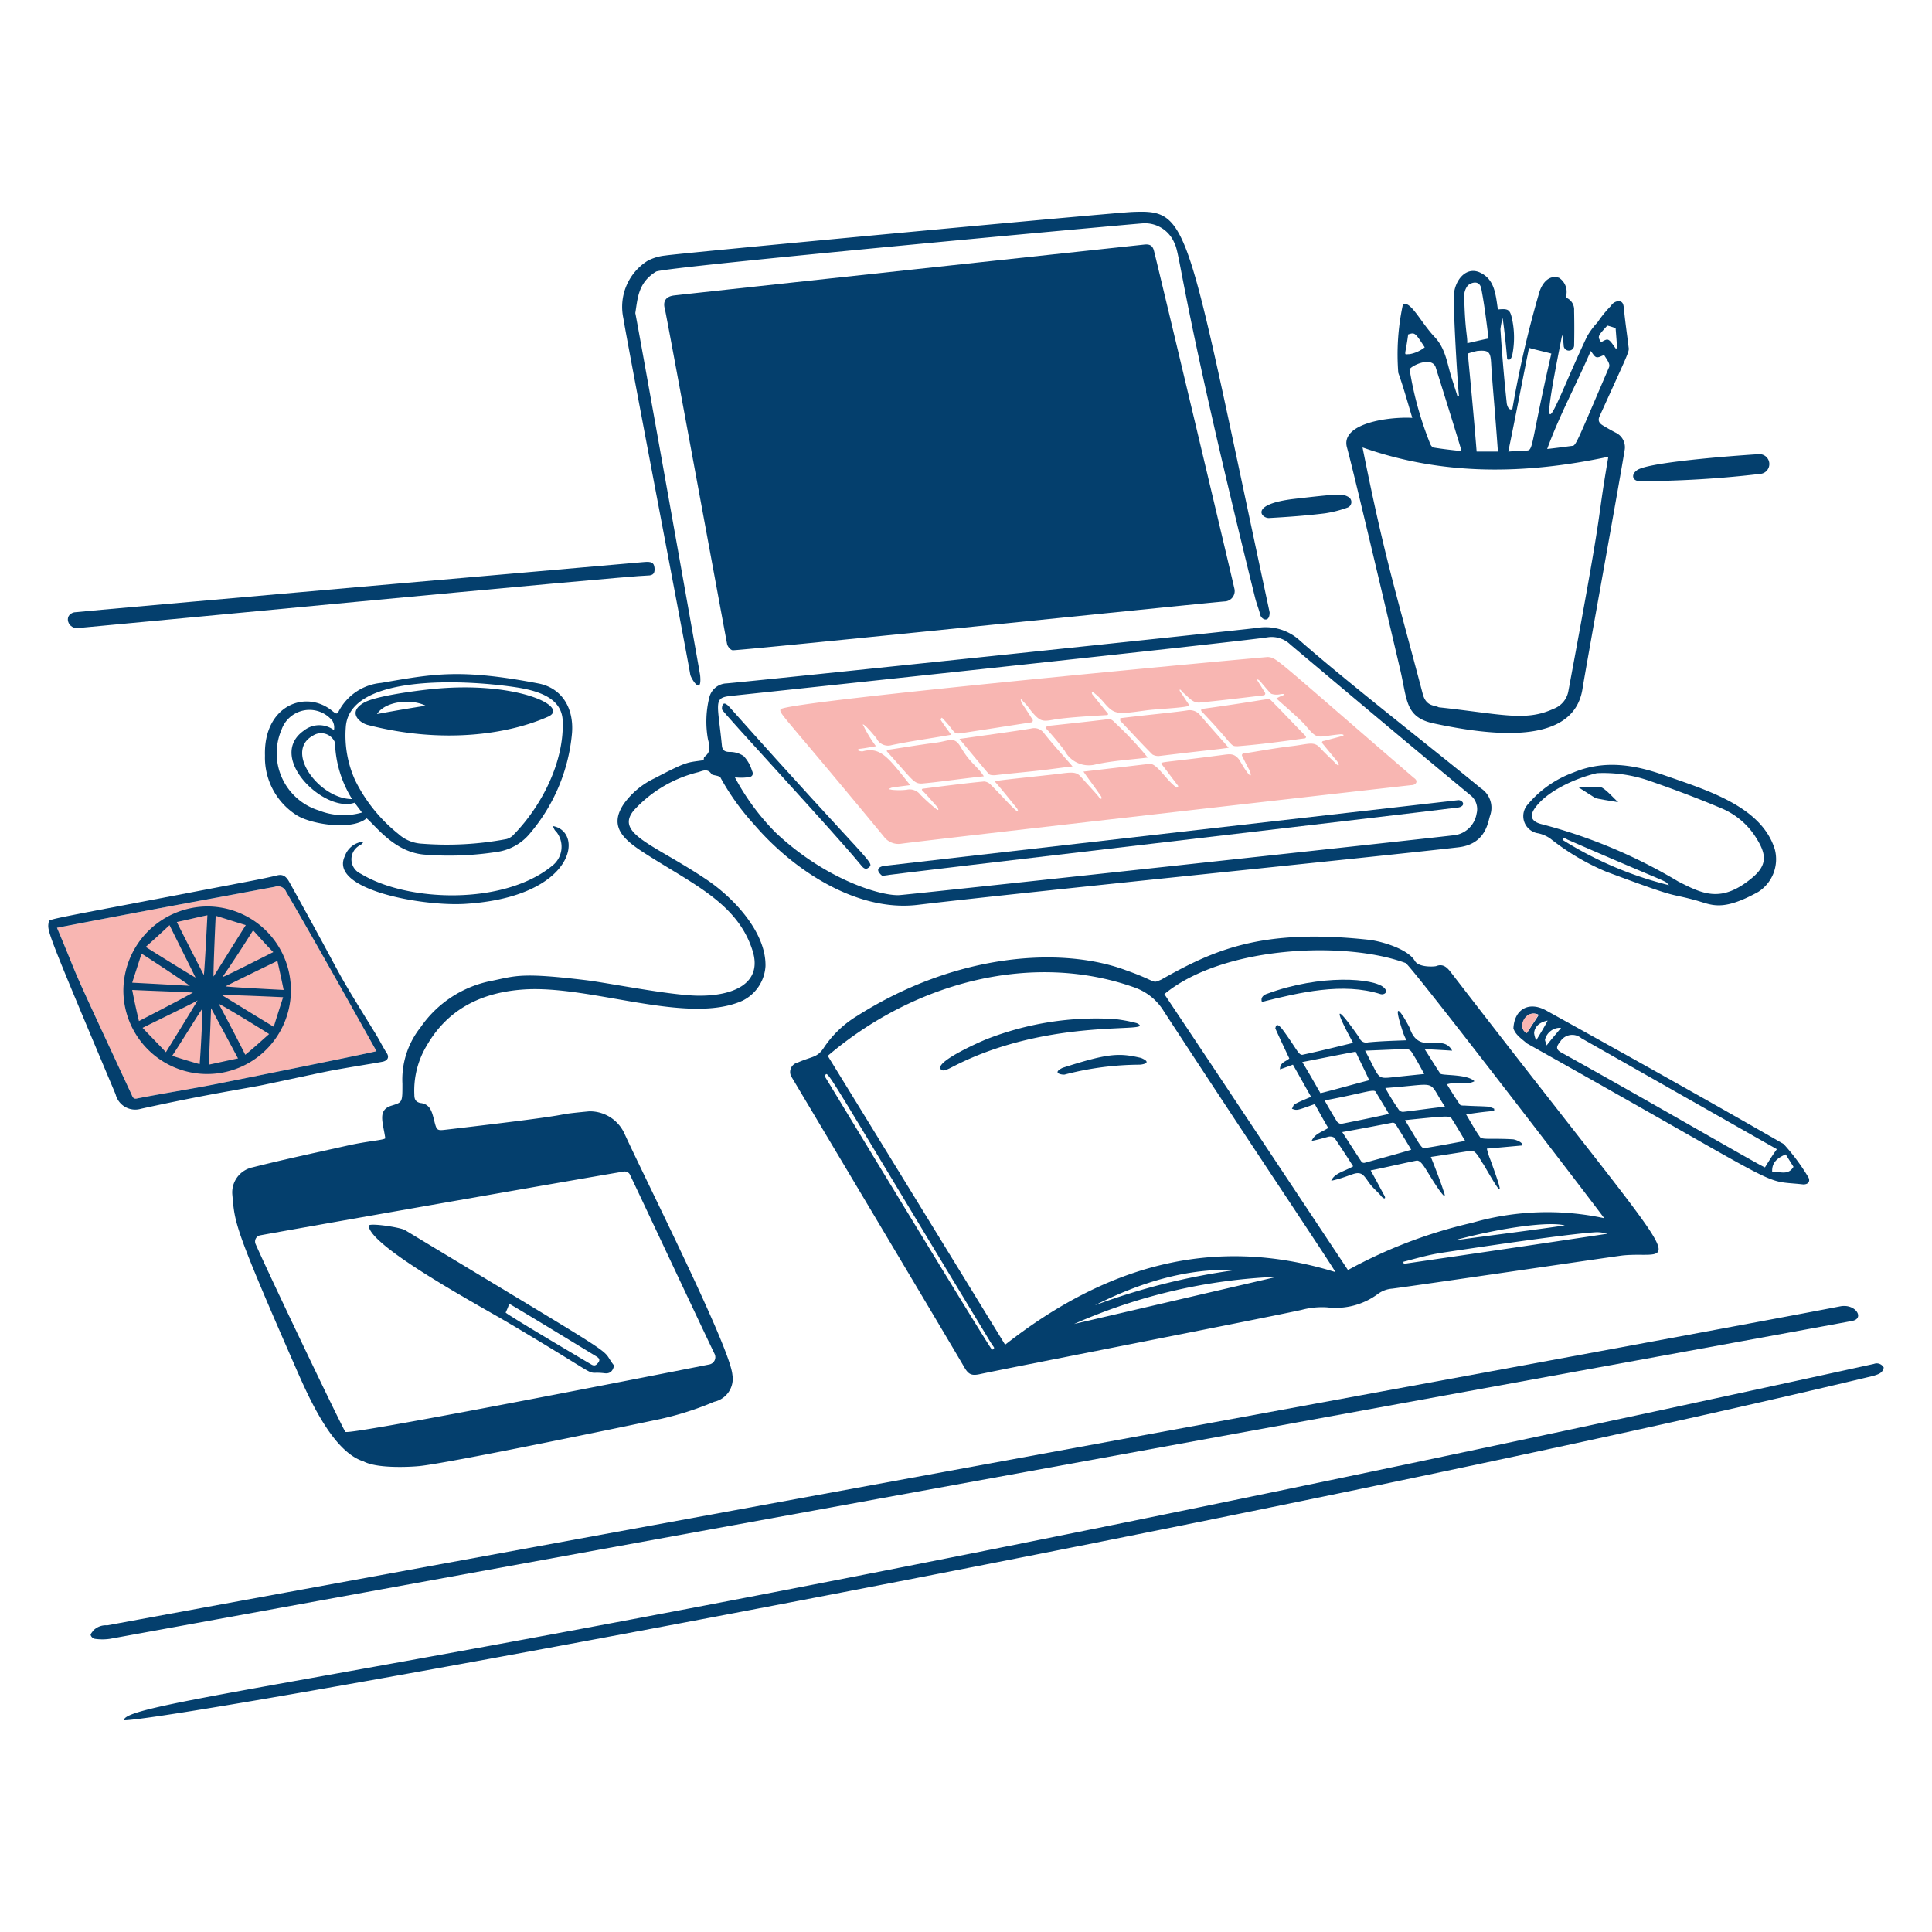 <svg viewBox="0 0 1000 1000" xmlns="http://www.w3.org/2000/svg" id="Designer-Desk-2--Streamline-Free-Illustrations" height="1000" width="1000">
  <desc>
    Designer Desk 2 Streamline Illustration: https://streamlinehq.com
  </desc>
  <g>
    <path d="M194.87 544.085c-0.305 -0.5 -27.5 -49.46 -46.715 -82.42A4.635 4.635 0 0 0 142.25 459c-35.725 6.66 -66.465 12.25 -112.755 21.21 14.34 34.055 2.5 8.71 38.66 86.445 0.535 1.345 1.07 2.415 2.95 1.88 13.695 -2.685 27.39 -4.79 41.075 -7.5 22.565 -4.535 77.585 -15.61 82.69 -16.95Z" fill="#f8b6b2" stroke-width="2.5"></path>
    <path d="M379.3 336.565c-1.07 0 -2.69 -1.88 -2.95 -3.225 -1.665 -8.58 -31.455 -170.73 -32.215 -173.425 -1.14 -4 0.53 -6.5 4.83 -7 15 -1.745 230.875 -25 243.23 -26.31 2.68 -0.28 4.335 0.255 5.1 3.22 2.275 8.83 38.62 161.625 41.61 174.77a5.385 5.385 0 0 1 -5.1 6.71c-10.74 0.825 -250.745 25.525 -254.505 25.26Z" fill="#043f6d" stroke-width="2.5"></path>
    <path d="M199.43 589.185c-1.19 -8.32 -4.185 -14.63 3.225 -16.91 5.685 -1.755 5.635 -1.615 5.635 -11.275a43.45 43.45 0 0 1 9.395 -29.265A57.95 57.95 0 0 1 255 507.575c12.24 -2.58 15.33 -4.2 48.055 -0.27 11.5 1.38 43.33 7.82 58 8.055 18.05 0.29 33.945 -6.06 28.445 -23.36 -7.53 -23.815 -29.645 -33.83 -53.425 -48.86 -11.935 -7.545 -21.79 -14.31 -13.155 -27.115a41.415 41.415 0 0 1 15.84 -13.155c17.53 -9.19 16.78 -8.055 25.5 -9.4 0 -0.535 0 -1.61 0.535 -1.875 3.5 -2.685 2.375 -5.9 1.61 -9.13a51.535 51.535 0 0 1 0.805 -21.745 9.53 9.53 0 0 1 8.86 -7c11.565 -0.9 263.93 -27.36 274.65 -28.72a26.315 26.315 0 0 1 22.28 6.71c24.11 21.225 69.725 56.675 93.425 76.245a12.065 12.065 0 0 1 4.835 14.23c-1.135 3.315 -2.14 14.715 -16.38 16.375 -43.225 5.04 -220.36 22.74 -280 29.8 -31.375 3.71 -64.225 -17.845 -84.565 -41.615a125.695 125.695 0 0 1 -17.185 -23.89c-0.535 -1.61 -4.05 -1.37 -4.83 -2.15 -1.88 -2.955 -4.295 -1.88 -6.71 -1.075a66.435 66.435 0 0 0 -33.565 19.87c-9.93 12.095 10.555 17.545 37.585 35.705 14.8 9.94 30.945 27.755 30.605 44.83a21.345 21.345 0 0 1 -12.08 18c-28.385 12.55 -78.135 -8.145 -112.755 -5.905 -21.5 1.385 -39.345 9.73 -50.47 29a45.195 45.195 0 0 0 -6.445 25.5c0 2.15 0.535 3.76 3.22 4.295 5.105 0.54 5.96 4.82 7 8.86 1.42 5.62 1.355 5.5 7 4.835 79.26 -9.26 47.5 -6.92 73.29 -9.4a19.685 19.685 0 0 1 18 11c11.86 25.905 54.965 111.295 56.11 125.37a12.185 12.185 0 0 1 -9.4 13.96 160.685 160.685 0 0 1 -31.41 9.665c-0.59 0.14 -105.165 22.055 -121.345 23.625 -4.84 0.47 -21.745 1.345 -28.725 -2.415 -16.68 -5.215 -29.185 -34.89 -36.24 -51 -30.9 -70.565 -30.4 -72.5 -31.68 -86.71a13.275 13.275 0 0 1 10.47 -14.5c16.35 -4.13 32.73 -7.61 49.13 -11.275 10.485 -2.35 18.57 -2.775 19.545 -3.755Zm-64.7 50.205a3.27 3.27 0 0 0 -2.415 4.565c8.365 18.89 44.835 95.035 46.445 97.18 2 2 187.93 -34.785 188.46 -34.9a3.84 3.84 0 0 0 2.685 -5.365c-8.86 -18.4 -41.345 -87.79 -44 -93.16a3.15 3.15 0 0 0 -2.955 -1.34c-20.95 3.49 -160.3 27.92 -188.22 33.02Zm245.645 -237.055a122.04 122.04 0 0 0 20.94 28.46c25.82 24.5 55.07 33.2 64.43 32.5 8.585 -0.655 267.135 -28.625 285.915 -30.87a13.44 13.44 0 0 0 12.62 -11.275 9.175 9.175 0 0 0 -2.685 -9.13c-31.28 -25.875 -62.63 -52.26 -93.695 -78.39a13.875 13.875 0 0 0 -11.81 -3.76c-18.745 2.765 -251.27 27.53 -277.86 30.34 -9.165 0.965 -6.78 3.425 -4.565 25.77 0.24 2.42 1.61 3.22 4 3.22a12.67 12.67 0 0 1 7.25 2.15 18.58 18.58 0 0 1 4.295 7.5c1.075 2.15 0 3.5 -2.415 3.5a25.72 25.72 0 0 1 -6.42 -0.015Z" fill="#043f6d" stroke-width="2.5"></path>
    <path d="M731 216.29c-2.415 -8.055 -4.565 -15.84 -7.25 -23.355A122 122 0 0 1 726.165 157.5c4 -2 9.29 9.445 16.38 16.91 5.62 5.92 6.44 13.425 8.59 20.405 1.075 3.5 2.145 6.71 3.22 10.2a1 1 0 0 0 0.805 -0.27c-0.535 -3.5 -2.685 -38.12 -2.685 -51 0 -8 6.045 -16.265 13.695 -12.62 7.335 3.5 7.95 10.835 9.125 19.06 5.64 -0.535 6.345 0 7.5 5.64a45.84 45.84 0 0 1 0 17.72c-0.555 2.21 -1.275 3.12 -2.685 2.415 -0.54 -7 -2.15 -21.21 -2.42 -21.21a42.24 42.24 0 0 0 -1.07 5.64q1.21 18.925 3.22 37.85c0 0.75 0.73 4.605 2.955 3.5a541.355 541.355 0 0 1 13.705 -59.61c1.35 -5.255 5.1 -10.175 10.47 -8.325a8.645 8.645 0 0 1 3.76 8.86c0 0.535 -0.27 0.805 -0.27 1.345a6.645 6.645 0 0 1 4.295 6.71c0.135 6.18 0.135 12.075 0 18.255a2.71 2.71 0 0 1 -5.37 0.27 39.77 39.77 0 0 0 -0.805 -5.91c-14.105 70.53 -4.05 36.305 12.885 0.805a37.76 37.76 0 0 1 5.37 -7.245 59.895 59.895 0 0 1 7 -8.59 4.95 4.95 0 0 1 3.76 -2.42c2.415 0 2.72 1.61 2.95 4.03 0.645 6.7 1.615 13.155 2.42 19.865 0.445 2.24 -0.315 3.205 -15.035 35.705 -1.09 2.41 0 3.72 1.88 4.835 2.175 1.3 4.565 2.685 6.71 3.755a8.36 8.36 0 0 1 4.295 9.4c-2.11 13.47 -19.805 111.105 -21.745 123.22 -4.735 29.535 -47.89 23.96 -77.05 17.72 -14.645 -3.13 -13.615 -12 -17.18 -27.38 -1.93 -8.315 -23.95 -102.075 -27.65 -115.44 -3.445 -12.34 21.175 -15.985 33.81 -15.305ZM832.5 236.425c-42.955 9.13 -85.375 9.935 -127.255 -4.83 11.63 58.135 17.1 73.965 31.145 127.5 1.74 6.645 5.95 5.795 8.32 7 32.345 3.5 44.925 7.5 59.33 0.805a12 12 0 0 0 7.785 -9.395c19.715 -105.505 13.675 -80.605 20.645 -121.08Zm-102.825 -44.835A178.05 178.05 0 0 0 740.385 230a3.96 3.96 0 0 0 1.345 1.61c4.83 0.805 9.66 1.34 14.765 1.88 -0.81 -3.245 -13.265 -43 -13.425 -43.5 -2.415 -6.185 -14.495 0.26 -13.425 1.6Zm100.675 -7.785c-1.34 0.27 -2.69 1.375 -4.025 1.075 -1.08 -0.24 -1.88 -1.88 -2.955 -3.22 -7.25 16.91 -16.105 33 -22.55 50.74 4.83 -0.54 8.86 -1.075 12.885 -1.61 1.955 0 2.195 -1.18 19.06 -40.54 0.89 -1.835 -0.95 -3.95 -2.445 -6.445Zm-38.925 -3.755c-3.76 18.5 -7 35.705 -10.74 53.69 3.76 -0.265 6.175 -0.535 8.86 -0.535 4.45 0 1.92 0.115 13.42 -50.205 -4.055 -1.07 -7.815 -1.88 -11.57 -2.95Zm-16.11 53.69c-1.695 -23.71 -2.86 -34.695 -3.5 -45.64 -0.34 -5.9 -1.075 -7 -7.25 -6.44a45.645 45.645 0 0 0 -4.83 1.34c1.61 16.915 3.22 33.83 4.565 50.74Zm-4.83 -58.5c-1.075 -8.32 -2.1 -17.19 -3.76 -25.77 -1.04 -5.375 -6.445 -2.685 -7.25 -1.345a8.555 8.555 0 0 0 -1.61 5.1c0.43 18.03 1.61 19.73 1.61 24.43 3.73 -0.83 6.95 -1.655 10.98 -2.44Zm-33.025 4.565c-5.1 -7.785 -5.1 -7.785 -8.59 -6.71 -1.61 12.08 -2.685 10.2 0.805 10.2a17.305 17.305 0 0 0 7.755 -3.515Zm91.28 -2.685c3.76 -2.145 3.76 -2.145 7.5 3.22l0.805 0q-0.395 -5.235 -0.805 -10.47a38.68 38.68 0 0 0 -4.295 -1.34c-5.115 5.61 -5.115 5.61 -3.235 8.565Z" fill="#043f6d" stroke-width="2.5"></path>
    <path d="M56.875 848.255a27.79 27.79 0 0 1 -7.785 0 3 3 0 0 1 -2.145 -1.88c-0.27 -0.535 0.805 -1.61 1.34 -2.415a9.09 9.09 0 0 1 7.25 -2.685c47.08 -8.83 811.72 -148.5 896.935 -165.105 7.89 -1.54 12.69 6.11 6.445 7.5 -5.545 1.265 -901.54 164.495 -902.04 164.585Z" fill="#043f6d" stroke-width="2.5"></path>
    <path d="M969.92 705.97a4.11 4.11 0 0 1 5.1 1.88c-0.535 2.95 -2.95 3.5 -5.365 4.295 -304.5 72.945 -878 178.26 -905.53 178.26 0 -11.485 181.515 -25.905 905.795 -184.435Z" fill="#043f6d" stroke-width="2.5"></path>
    <path d="M189.765 423.545c-7.5 6.445 -28.7 3.18 -36.24 -1.61a35.355 35.355 0 0 1 -16.375 -30.875c-0.775 -25.95 21.255 -34.56 35.165 -22.82 1.075 0.805 2.15 1.88 2.955 0a27.63 27.63 0 0 1 22 -14.765c27.05 -4.67 40.77 -7.475 81.345 0.27 12.1 2.31 18.5 12.615 17.45 25.77a92.83 92.83 0 0 1 -21.5 51.545 26.97 26.97 0 0 1 -17.68 9.94 160.145 160.145 0 0 1 -37.32 1.34c-15.25 -1.27 -24.705 -14.43 -29.8 -18.795Zm-10.735 -47.785a56.15 56.15 0 0 0 4.83 28.185 81.765 81.765 0 0 0 22.285 27.655 19.62 19.62 0 0 0 12.355 5.1 165.89 165.89 0 0 0 43.76 -2.415 7.91 7.91 0 0 0 3.76 -2.42c14.4 -14.855 26.055 -37.53 25.235 -58.79 -0.465 -12.04 -13.045 -15.695 -24.965 -17.45 -26.58 -3.92 -84.67 -6.555 -87.26 20.135Zm44.295 -19.065c43.795 -4.5 71.865 9.12 60.405 14.23 -20.42 9.105 -54.5 14.355 -93.425 4.295 -4.035 -1.04 -10.76 -6.5 -1.88 -11.545 6.16 -3.51 27.38 -6.21 34.9 -6.98Zm-50.47 21.21a6.91 6.91 0 0 0 -0.805 -4.83 15.315 15.315 0 0 0 -26.31 4.565 31 31 0 0 0 19.33 41.86 34.37 34.37 0 0 0 22.28 1.07c-1.34 -1.88 -2.685 -3.5 -3.76 -5.1 -15.655 5.57 -45.91 -23.57 -26.305 -37.315a12.71 12.71 0 0 1 15.57 -0.25Zm9.395 35.705a58.165 58.165 0 0 1 -8.86 -29.26 7.735 7.735 0 0 0 -11.545 -3.5c-14.845 8.24 3.58 32.76 20.405 32.76Zm38.12 -48.32c-7.5 -3.76 -20.94 -2.42 -25.235 4.295 8.59 -1.585 16.365 -2.955 25.235 -4.295Z" fill="#043f6d" stroke-width="2.5"></path>
    <path d="M362.39 349.45c1.075 11.275 -4.795 1.605 -5.1 -0.27 -1.675 -10.235 -33.37 -175.565 -34.635 -184.435a28.145 28.145 0 0 1 12.62 -29.8 25.5 25.5 0 0 1 9.125 -2.685c6.965 -1.165 231.96 -22.175 241.62 -22.55 30.13 -1.17 27.335 2.83 71.14 207.255 0 5.64 -4.235 3.745 -4.83 1.34 -0.735 -2.97 -1.95 -5.885 -2.685 -8.855 -38.93 -157.4 -38.42 -177.53 -41.88 -183.9a16.5 16.5 0 0 0 -16.375 -9.935c-8.055 0.55 -247.815 22.5 -251.82 24.97 -9.37 5.735 -9.5 13.93 -10.74 21.475 0.27 0.27 30.875 171.82 33.56 187.39Z" fill="#043f6d" stroke-width="2.5"></path>
    <path d="M170.705 554.285c-6.15 1.205 -29 6.13 -34.36 7.25 -8.355 1.745 -28.63 4.725 -63.36 12.35a10.455 10.455 0 0 1 -13.155 -7.5C23.27 479.545 24.5 482.13 25.2 477.235c0 -1.66 -1.425 -0.905 97.45 -19.865 7 -1.335 13.975 -2.62 20.94 -4.295 3.23 -0.775 4.835 1.075 6.175 3.5 33.3 59.94 19.67 38 44.565 78.39 2.15 3.5 3.805 6.95 5.905 10.205 1.375 2.125 0.265 3.735 -1.875 4.295 -1.86 0.475 -19.86 3.295 -27.655 4.82Zm24.165 -10.2c-0.305 -0.5 -27.5 -49.46 -46.715 -82.42A4.635 4.635 0 0 0 142.25 459c-35.725 6.66 -66.465 12.25 -112.755 21.21 14.34 34.055 2.5 8.71 38.66 86.445 0.535 1.345 1.07 2.415 2.95 1.88 13.695 -2.685 27.39 -4.79 41.075 -7.5 22.565 -4.535 77.585 -15.61 82.69 -16.95Z" fill="#043f6d" stroke-width="2.5"></path>
    <path d="M41.04 325c-5.775 1.155 -8.53 -6.595 -2.685 -8.055 7.5 -0.9 286.07 -25.3 295.04 -26.04 3.755 -0.31 5.1 0.265 5.37 2.95s-0.54 4.03 -3.5 4.03C325.21 297.905 42.625 325 41.04 325Z" fill="#043f6d" stroke-width="2.5"></path>
    <path d="M877.57 465.96c-15.285 -4.165 -6.715 -0.035 -46.175 -14.765a123.845 123.845 0 0 1 -29 -17.18 17.57 17.57 0 0 0 -6.175 -2.685 9 9 0 0 1 -5.37 -15.035 55.46 55.46 0 0 1 23.36 -16.375c15.625 -6.585 31.14 -4.29 46.44 1.075 22.845 8 51.105 16.32 58 38.66a20.105 20.105 0 0 1 -8.59 22c-19.03 10.485 -24.13 6.585 -32.49 4.305Zm-68.19 -30.87a188.425 188.425 0 0 0 54.5 23.085c-3.135 -3.13 3.53 0.83 -52.62 -23.625 -2.19 -1.455 -3.195 -0.12 -1.88 0.54Zm17.18 -34.9c-10.785 2.5 -26 9.22 -32.215 18.255 -2.75 4 -1.62 6.75 3.225 8.055a270.265 270.265 0 0 1 71.14 29.795c12.32 6.215 22.055 11.47 38.125 -1.875 7.5 -6.22 7.79 -11.55 2.68 -19.87a38.82 38.82 0 0 0 -17.715 -15.835c-12.61 -5.39 -25.5 -10.205 -38.66 -14.77a72.425 72.425 0 0 0 -26.58 -3.755Z" fill="#043f6d" stroke-width="2.5"></path>
    <path d="M783.34 532.275c0.535 -10.205 8.29 -14.18 17.18 -9.13 0.5 0.295 69.095 38.105 122.69 69a107.315 107.315 0 0 1 12.615 16.915c1.235 1.87 0.63 4 -2.415 4 -23.8 -2.645 -2.685 5.74 -143.09 -73 -2.415 -2.15 -5.905 -4.295 -6.98 -7.785Zm136.38 62.55L818.5 537.375a7.285 7.285 0 0 0 -11 1.88c-2.2 2.64 -2.135 4 0.805 5.635 46.31 25.655 104.035 59.33 105.24 59.33 1.88 -2.95 3.76 -6.175 6.175 -9.395Zm8.59 9.125 -4.025 -6.44c-5.105 2.145 -7.25 4.83 -7 9.125 3.775 -0.535 8.07 2.15 11.025 -2.685Zm-138 -69.26c2.145 -3.225 4.025 -6.175 6.175 -9.4a5.4 5.4 0 0 0 -7.5 2.42c-1.885 3.22 -1.08 5.905 1.335 6.98Zm10.2 6.44c2.685 -3.5 5.1 -6.175 7.5 -9.125a8 8 0 0 0 -8.325 6.175c0.03 0.82 0.815 2.145 0.815 2.95Zm-5.37 -2.685c2.42 -4 4.295 -7 5.91 -10.2 -4.03 0.805 -6.715 2.955 -7 6.445a11.5 11.5 0 0 0 1.1 3.755Z" fill="#043f6d" stroke-width="2.5"></path>
    <path d="M286.145 427.57c16.31 2.84 11.665 36.755 -45.37 40.27 -22.135 1.365 -70.68 -7.32 -62.285 -24.695a11.135 11.135 0 0 1 9.665 -7.5 4.235 4.235 0 0 1 -1.88 1.88 8.2 8.2 0 0 0 0.54 14.765c24.17 14.69 73.845 16.28 98.795 -4a12.445 12.445 0 0 0 2.145 -18c-0.805 -0.57 -1.075 -1.645 -1.61 -2.72Z" fill="#043f6d" stroke-width="2.5"></path>
    <path d="M848.845 249.045c-3.9 0 -4.645 -3.3 -1.88 -5.37 4.555 -4.91 62.855 -8.59 63.36 -8.59a5.116 5.116 0 0 1 0.805 10.2 544.425 544.425 0 0 1 -62.285 3.76Z" fill="#043f6d" stroke-width="2.5"></path>
    <path d="M670.315 258.17c21 -2.395 24.47 -2.755 27.385 -1.075a3.045 3.045 0 0 1 -0.27 5.64 60.645 60.645 0 0 1 -11.545 2.955c-9.385 1.16 -19.06 1.88 -28.725 2.415 -4.025 0.535 -11.295 -7.145 13.155 -9.935Z" fill="#043f6d" stroke-width="2.5"></path>
    <path d="M751.39 503.815c-1.875 -2.415 -4 -5.37 -8.05 -3.76 -0.805 0.27 -8.94 0.855 -11 -2.685 -3.865 -6.6 -18.645 -10.5 -24.43 -11 -54.88 -5.88 -79.665 5.31 -106.845 20.67 -5.235 2.245 -1.435 1.105 -18.26 -4.83 -32.44 -12.165 -87.28 -9.44 -139.6 23.895a54.67 54.67 0 0 0 -16.91 16.375c-3.39 5.075 -5.955 4.195 -13.425 7.5a5 5 0 0 0 -2.955 7.785c4.295 7.25 82.15 137.725 89.13 149.805 2.15 3.76 3.76 4.565 7.785 3.76 14.77 -3.225 139.175 -27.38 166.72 -33.29a41.115 41.115 0 0 1 13.42 -1.345 36.73 36.73 0 0 0 26.31 -7 14.085 14.085 0 0 1 7.25 -2.685c12.615 -1.61 109.265 -15.84 119.195 -17.18 29.47 -3.075 39.63 19.99 -88.335 -146.015Zm-237.855 194.905c-2 -2 -86.38 -141.25 -86.715 -141.75 2.345 -2.345 -5 -12.25 85.37 136.92 2.885 4.805 2.91 3.265 1.345 4.83Zm42.415 -13.425a288.44 288.44 0 0 1 104.97 -24.43Zm10.74 -9.665c23.355 -11.81 47.785 -19.325 72.755 -18.255a340.365 340.365 0 0 0 -72.755 18.255Zm-46.445 20.405q-45.91 -74.9 -91.815 -149.535c45.81 -39 106.97 -53.845 158.665 -35.435a29 29 0 0 1 15.3 12.35c44.23 67.79 83.47 126.045 88.86 135.035 -64.16 -19.865 -120 -2.415 -171.01 37.585Zm177.455 -38.66c-31.41 -47.25 -63.09 -95.035 -95.035 -142.82 30.095 -24.91 93.335 -27.715 124.835 -16.11 2.385 0.6 100.71 128.92 102.82 132.085a140.47 140.47 0 0 0 -68.46 2.415 249.09 249.09 0 0 0 -64.16 24.43Zm112.215 -23.085c-18.5 2.685 -38.12 5.1 -57.45 7.785 25.775 -6.98 49.935 -9.935 57.45 -7.785Zm-83.22 19.865a1.61 1.61 0 0 1 -0.27 -1.075c6.175 -1.61 12.62 -3.5 19.33 -4.565 13.53 -2.055 66.91 -10.105 80.805 -10.735a19.915 19.915 0 0 1 5.37 0.805c-35.43 5.37 -70.335 10.47 -105.235 15.57Z" fill="#043f6d" stroke-width="2.5"></path>
    <path d="M790.32 534.69c-5.5 -2.45 -0.885 -12.795 5.905 -9.4 -1.88 3.21 -4.025 6.175 -5.905 9.4Z" fill="#f8b6b2" stroke-width="2.5"></path>
    <path d="M317.825 706.775c-0.54 2.95 -2.155 4.35 -4.835 4.025 -12.655 -1.535 3.89 5.75 -50.2 -26.31 -14.105 -8.36 -71.95 -39.535 -71.95 -50.2 1.315 -1.315 16.43 1 18.795 2.415 119.65 72.27 99.6 59.335 108.19 70.07Zm-56.11 -27.385c1.355 1.355 26.315 16.215 44.295 26.845 1.865 1.105 2.685 0.27 3.76 -1.07 1.075 -1.615 0 -2.41 -1.34 -3.225 -5.05 -3.065 -35.175 -21.5 -44.835 -27.115a40.225 40.225 0 0 1 -1.88 4.565Z" fill="#043f6d" stroke-width="2.5"></path>
    <path d="M656.355 340.055c4.91 0.755 1.5 -1.18 75.44 62.55 2.79 1.86 0.745 3.76 -1.075 3.76 -10.2 1.07 -253.16 28.745 -264.165 30.335a9.4 9.4 0 0 1 -9.13 -3.76c-52.5 -63.665 -54.18 -63.5 -53.425 -65.775 2.115 -4.23 251.765 -27.205 252.355 -27.11Zm-202.955 46.175c-3.225 0.535 -5.64 1.07 -8.325 1.34 -2.415 0.54 -0.27 1.345 1.345 1.345 9.555 -2.655 13.645 3.635 24.695 17.45 -3.755 0.535 -6.71 0.805 -9.665 1.34 -2.685 1.075 -0.265 0.805 0 1.075a35.5 35.5 0 0 0 7.785 0 7 7 0 0 1 7.25 2.685 102.68 102.68 0 0 0 8.055 7.245c0.805 0.54 1.61 1.075 0.805 -0.805 -2.685 -2.95 -5.1 -5.905 -8.055 -8.855a0.5 0.5 0 0 1 0.27 -0.81c4.295 -0.535 22.55 -2.95 31.945 -3.755a5.65 5.65 0 0 1 3.5 1.88c6.915 6.915 16.26 17.75 13.425 12.08 -3.76 -4.565 -7.5 -9.395 -11.545 -13.96 1.075 -0.54 8.605 -1.235 29.265 -3.5 9.4 -1 12.41 -2.205 15.3 1.075 3 3.43 6.175 6.71 9.13 10.2 1.34 2.145 2.415 1.075 0.805 -0.805 -2.685 -4.03 -5.64 -7.785 -8.59 -12.08 11.54 -1.345 22.82 -2.685 34.36 -4.03 4 0 8.66 8.815 13.96 12.35l0.805 -0.805c-2.95 -3.76 -5.635 -7.5 -8.59 -11.275 -0.755 -1.5 -0.95 -0.56 31.41 -4.835 3.765 -0.5 6.175 -1.07 8.86 2.685 4.835 8.595 7 9.935 5.1 5.105 -0.805 -1.345 -2.685 -5.105 -3.755 -7.25a0.905 0.905 0 0 1 0.805 -1.345c4.295 -0.535 15.04 -2.635 24.695 -3.755 8.865 -1.03 11.57 -2.705 14.765 0.805 2.435 2.67 5.105 5.1 7.79 7.785 1.875 2.145 2.68 1.61 1.07 -0.805l-7.5 -9.13a0.75 0.75 0 0 1 0.535 -1.34l9.13 -2.415c2.145 -0.54 1.075 -1.075 -0.27 -1.075 -12.555 1.14 -11.555 3.41 -18.255 -4.565 -2.94 -3.5 -13.425 -12.35 -15.035 -13.96a24.53 24.53 0 0 1 2.685 -1.345c1.88 -0.535 1.88 -1.34 -0.805 -0.805a8.655 8.655 0 0 1 -4.565 -0.265c-0.535 -0.27 -4.56 -5.1 -5.905 -6.715 -1.61 -1.34 -1.61 -0.535 -0.805 0.54l3.5 5.635a0.905 0.905 0 0 1 -0.805 1.345c-11.275 1.34 -22.285 2.685 -33.29 3.755 -3.585 0 -5 -2.425 -8.86 -5.635 -1.075 -1.88 -1.88 -1.075 -0.535 0.535 1.34 1.88 2.415 3.76 3.76 5.64 0.535 1.075 0.265 1.34 -0.27 1.34 -5.1 1.075 -15.305 1.32 -21.5 2.15 -15.575 2.09 -16.415 2.45 -22.55 -4.835a35.72 35.72 0 0 0 -4.565 -4.295c-0.805 -1.07 -1.34 -0.265 -0.805 0.805 2.42 2.955 5.37 6.715 8.055 9.935a0.5 0.5 0 0 1 -0.27 0.805c-4.025 0.27 -20.665 1.085 -27.92 2.415 -5.9 1.085 -7 0.805 -11.54 -4.56a34.8 34.8 0 0 0 -4.03 -4.835c-1.88 -2.415 -1.34 -0.535 -0.805 0.805 1.88 2.685 3.76 5.64 5.64 8.59a1 1 0 0 1 -0.54 1.345c-12.35 1.88 -24.375 3.8 -36.5 5.635 -4.435 0.675 -2.895 -1 -9.935 -8.05l-0.805 0.805c1.615 2.685 3.5 5.1 5.64 8.05 -10.47 1.88 -20.675 3.205 -30.875 5.37a6.57 6.57 0 0 1 -7.785 -3.5c-6.71 -8.32 -7.785 -7.785 -6.71 -6.44a62.1 62.1 0 0 0 6.42 10.49Z" fill="#f8b6b2" stroke-width="2.5"></path>
    <path d="M456.62 453.345c-0.5 -0.5 -4.78 -3.775 0.535 -5.1 11 -1.345 285.915 -32.755 297.725 -34.095 2.315 0 3.93 2.845 0.27 3.755 -28.295 3.655 -292.845 34.3 -298.53 35.44Z" fill="#043f6d" stroke-width="2.5"></path>
    <path d="M377.69 366.095c73.455 82.5 75.19 80.175 71.95 82.955 -1.88 1.61 -3.205 -0.285 -4.295 -1.61 -14.035 -17.1 -71.68 -79.19 -71.68 -80.275 0 -0.805 -0.02 -5.62 4.025 -1.07Z" fill="#043f6d" stroke-width="2.5"></path>
    <path d="M493.665 551.87c-3.11 1.595 -6.11 3.385 -7 1.075 -1.07 -4.285 21.58 -14.14 23.895 -15.035a155.815 155.815 0 0 1 66.31 -10.47 78 78 0 0 1 11.545 2.15c11.585 5.775 -43.735 -3.86 -94.75 22.28Z" fill="#043f6d" stroke-width="2.5"></path>
    <path d="M590.585 547.575c6.44 2.685 0.265 3.5 -0.81 3.5a155.94 155.94 0 0 0 -38.655 5.1c-0.805 0.27 -7.25 -0.535 -1.075 -3.5 23.955 -7.675 29.245 -7.705 40.54 -5.1Z" fill="#043f6d" stroke-width="2.5"></path>
    <path d="M700.385 603.685c-3.22 -5.1 -6.445 -9.935 -9.665 -14.765a4.065 4.065 0 0 0 -3.22 -0.54c-2.705 0.745 -5.64 1.61 -8.595 2.15 1.615 -3.76 5.37 -4.565 8.595 -6.715 -2.42 -4.025 -4.565 -8.05 -7 -12.345 -9.68 3.5 -9.1 3.32 -11.815 2.415 1.63 -2.445 -1.235 -1.5 9.935 -6.175 -3.225 -5.64 -6.175 -11 -9.4 -16.645 -2.145 0.805 -4.295 1.61 -6.71 2.415 0 -3.755 3.22 -4 4.835 -5.635 -2.42 -5.1 -4.835 -10.205 -7.25 -15.575 0.27 -0.265 0.13 -4.39 4.295 1.345 7 9.63 7.64 12.35 9.665 12.35 8.86 -1.88 17.45 -4.03 26.31 -6.175 -9.13 -16.645 -10.47 -22.285 3.22 -2.685a3.765 3.765 0 0 0 4.565 2.415c6.435 -0.625 12.885 -0.805 19.865 -1.075a25.805 25.805 0 0 1 -2.145 -5.1c-7 -21.745 3.755 -1.61 3.755 -1.34 4.94 14.82 16.905 2.32 22 11.81 -4.295 -0.265 -8.86 -0.535 -14.23 -0.805 2.955 4.565 5.37 8.59 8.055 12.62 0.63 1.255 13.79 0.095 17.72 4 -4.565 2.415 -9.13 0 -14.23 1.61 2.15 3.5 4.295 7 6.715 10.47 0.265 0.54 1.61 0.54 2.68 0.54 4.03 0.265 7.79 0.265 11.815 0.535a15.04 15.04 0 0 1 3.22 1.075c0 1.95 1.59 0.41 -14.5 2.95 2.415 4.03 4.565 8.055 7.25 11.815 1.395 1.4 6 0.43 16.91 1.075 1.055 0 6 1.76 4.565 3.22 -5.905 0.535 -11.815 1.075 -18 1.61a37.615 37.615 0 0 0 1.875 5.905c7 19.33 6.715 20.135 -3.5 2.42 -2 -2.675 -3.75 -7.25 -6.44 -7.25 -7 1.075 -13.695 2.15 -20.94 3.22 1.88 4.565 5.37 13.695 6.44 17.185 2.42 6.44 -1.61 0.535 -1.875 0.265 -6.81 -9.64 -8.795 -15.57 -11.815 -15.57 -8.055 1.61 -15.84 3.5 -23.895 5.1 2.42 4.295 4.565 8.325 6.715 12.35 1.88 2.955 -0.27 2.415 -1.345 0.805 -1.61 -1.88 -3.5 -3.5 -5.1 -5.37 -1.87 -2.155 -3.5 -5.635 -5.635 -6.175 -2.835 -0.94 -5.915 1.735 -15.035 3.76 1.675 -4 6.775 -4.805 11.34 -7.49Zm-16.915 -37.855c8.59 -2.145 16.915 -4.565 25.235 -6.71 -2.145 -4.835 -4.56 -9.395 -7 -14.765 -8.86 1.61 -18 3.5 -27.65 5.37 3.51 5.635 6.445 11.005 9.415 16.105Zm11.275 20.135c3.5 5.37 6.715 10.47 9.935 15.305a1.66 1.66 0 0 0 1.88 0.535c7.785 -2.15 15.84 -4.295 23.89 -6.71 -2.68 -4.565 -5.365 -8.86 -8.05 -13.155a1.8 1.8 0 0 0 -1.88 -0.805c-8.325 1.61 -16.645 3.22 -25.775 4.83Zm24.165 -9.395c-2.15 -3.76 -4.565 -7.5 -6.715 -11.275 -0.96 -1.925 -4.825 0.215 -26.575 4.295 2.415 4.295 4.295 7.5 6.44 11 0.54 0.54 1.615 1.345 2.42 1.075 8.05 -1.605 16.105 -3.215 24.43 -5.095Zm8.32 3.22c6.865 11.235 8.275 14.5 9.935 14.5 7 -1.075 13.96 -2.42 21.205 -3.76 -2.415 -4.03 -4.56 -7.785 -7 -11.545 -0.755 -1.55 -2.75 -1.405 -24.14 0.805Zm-20.67 -35.975c7.955 14.585 5.565 14.7 15.035 13.695 5.1 -0.545 10.2 -1.075 15.57 -1.615 -2.15 -4.025 -4.235 -7.825 -6.445 -11.275a3.46 3.46 0 0 0 -2.415 -1.61c-6.985 0.135 -13.96 0.54 -21.745 0.805Zm10.47 19.33c2.415 4.295 4.565 7.785 7 11.275a2.78 2.78 0 0 0 2.145 1.075c7.25 -0.805 14.23 -1.88 21.745 -2.685 -9.69 -14.505 -2.065 -11.725 -30.89 -9.665Z" fill="#043f6d" stroke-width="2.5"></path>
    <path d="M653.135 518.58c-0.805 -2.415 1.075 -3.76 2.955 -4.295 27.285 -10.05 55.215 -8.14 60.4 -2.955 2.335 2.335 -0.24 3.745 -1.875 3.225 -19.505 -6.21 -42.09 -0.82 -61.48 4.025Z" fill="#043f6d" stroke-width="2.5"></path>
    <path d="M107.615 469.185a43.36 43.36 0 1 1 -43.76 43.5 43.715 43.715 0 0 1 43.76 -43.5Zm-6.44 36.78c0 -0.27 -8.86 -17.72 -13.425 -27.115 -4.295 4.025 -8.055 7.5 -12.35 11.275 8.86 5.635 25.505 15.84 25.775 15.84ZM73.79 532c4.295 4.565 8.055 8.32 12.08 12.615 5.64 -9.125 16.38 -26.575 16.38 -26.845 -0.75 0.775 -18.99 9.5 -28.46 14.23Zm-1.88 -3.5c9.935 -5.1 27.92 -14.5 27.92 -14.765 -10.2 -0.54 -20.4 -0.805 -31.41 -1.345 1.08 5.655 2.15 10.485 3.49 16.11Zm69.8 2.95c1.615 -5.365 3.225 -10.2 4.835 -15.3 -11 -0.535 -31.41 -1.345 -31.68 -1.075 8.86 5.385 17.45 10.755 26.845 16.39ZM111.645 474c-0.54 11 -1.345 31.41 -1.075 31.41 5.37 -8.59 10.74 -17.18 16.645 -26.575 -5.37 -1.595 -10.215 -3.21 -15.57 -4.835Zm-6.175 30.605c0.27 0 1.34 -20.135 1.88 -30.87 -5.37 1.07 -10.47 2.415 -15.84 3.5 4.83 9.665 9.395 18.525 13.96 27.385Zm33.825 30.605c-8.86 -5.635 -25.77 -15.84 -26.04 -15.57 4.565 8.59 9.125 17.18 13.69 26.31 4.295 -3.45 8.055 -6.95 12.35 -10.725Zm-41.075 -24.965c0 -0.27 -16.105 -11 -24.965 -16.645 -1.61 5.1 -3.225 9.93 -4.835 15.035 10.74 0.55 20.405 1.085 29.8 1.625Zm45.37 -12.89c-9.395 4.565 -18.255 8.86 -26.845 13.155 0 0.27 19.6 1.345 30.07 1.88 -1.075 -5.355 -2.15 -10.185 -3.225 -15.02Zm-20.4 50.475c-4.835 -9.13 -13.96 -26.045 -13.96 -26.045 -0.27 9.4 -0.81 19.065 -1.075 29.265 5.1 -1.05 9.665 -2.135 15.035 -3.205Zm7.81 -66.295c-5.37 8.59 -10.47 16.375 -15.84 24.16 0.265 0.27 17.18 -8.325 26.31 -12.885 -3.785 -3.76 -7.005 -7.52 -10.47 -11.275Zm-27.655 69.26c0.805 -9.93 1.61 -28.725 1.345 -28.725 -5.1 7.785 -9.935 15.84 -15.57 24.43 5.075 1.61 9.38 2.955 14.2 4.295Z" fill="#043f6d" stroke-width="2.5"></path>
    <path d="M816.895 407.435c4.03 0 7.79 -0.265 11.545 0 2.15 0.27 7.5 6.445 9.13 7.785 -3.5 -0.535 -11.275 -1.875 -11.815 -2.145 -2.685 -1.61 -5.37 -3.49 -8.86 -5.64Z" fill="#043f6d" stroke-width="2.5"></path>
    <path d="M555.145 396.7c-4.83 0.535 -8.855 1.105 -12.885 1.61 -9.12 1.145 -18.255 1.88 -27.385 2.95 -1.075 0 -2.685 0 -3.22 -0.805 -4.835 -5.635 -9.665 -11.54 -15.035 -18 5.64 -0.805 30.095 -4.14 37.05 -5.37a6.25 6.25 0 0 1 6.71 2.415c4.26 5.415 9.395 11.025 14.765 17.2Z" fill="#f8b6b2" stroke-width="2.5"></path>
    <path d="M675.685 380.86a0.75 0.75 0 0 1 -0.535 1.34c-3.645 0.43 -18.745 2.78 -34.365 4.03 -4.415 0 -1.29 0.37 -18.79 -18a0.75 0.75 0 0 1 0.535 -1.34c34 -4.69 34 -5.715 35.17 -4.565 6.175 6.175 12.01 12.425 17.985 18.535Z" fill="#f8b6b2" stroke-width="2.5"></path>
    <path d="M579.845 371.73c12.395 -1.55 28.39 -3.04 34.63 -4.025a7 7 0 0 1 6.71 2.415c4.675 5.55 9.665 11 14.77 16.915 -7.65 1.09 -6.525 0.73 -36.245 4.295a6.385 6.385 0 0 1 -3.22 -0.805c-5.64 -5.64 -11 -11.545 -16.645 -17.45Z" fill="#f8b6b2" stroke-width="2.5"></path>
    <path d="M594.075 392.135c-9.13 1.075 -18 1.6 -26.85 3.5a14.045 14.045 0 0 1 -16.105 -7 144 144 0 0 0 -9.4 -11.275 1.03 1.03 0 0 1 0.54 -1.61c32.73 -3.5 28.045 -3.19 31.68 -3.5 1.61 0 2.42 1.065 3.5 2.145a176.195 176.195 0 0 1 16.635 17.74Z" fill="#f8b6b2" stroke-width="2.5"></path>
    <path d="M459.575 388.11c9.125 -1.345 14.24 -2.305 25.235 -3.76 6.45 -0.855 9.115 -3.37 12.345 2.145 5.235 8.94 8.07 9.285 12.085 15.305 -15.59 1.73 -22.77 2.935 -32.215 3.76 -4.1 0 -4.5 -1.69 -17.72 -16.38a0.575 0.575 0 0 1 0.27 -1.07Z" fill="#f8b6b2" stroke-width="2.5"></path>
  </g>
</svg>